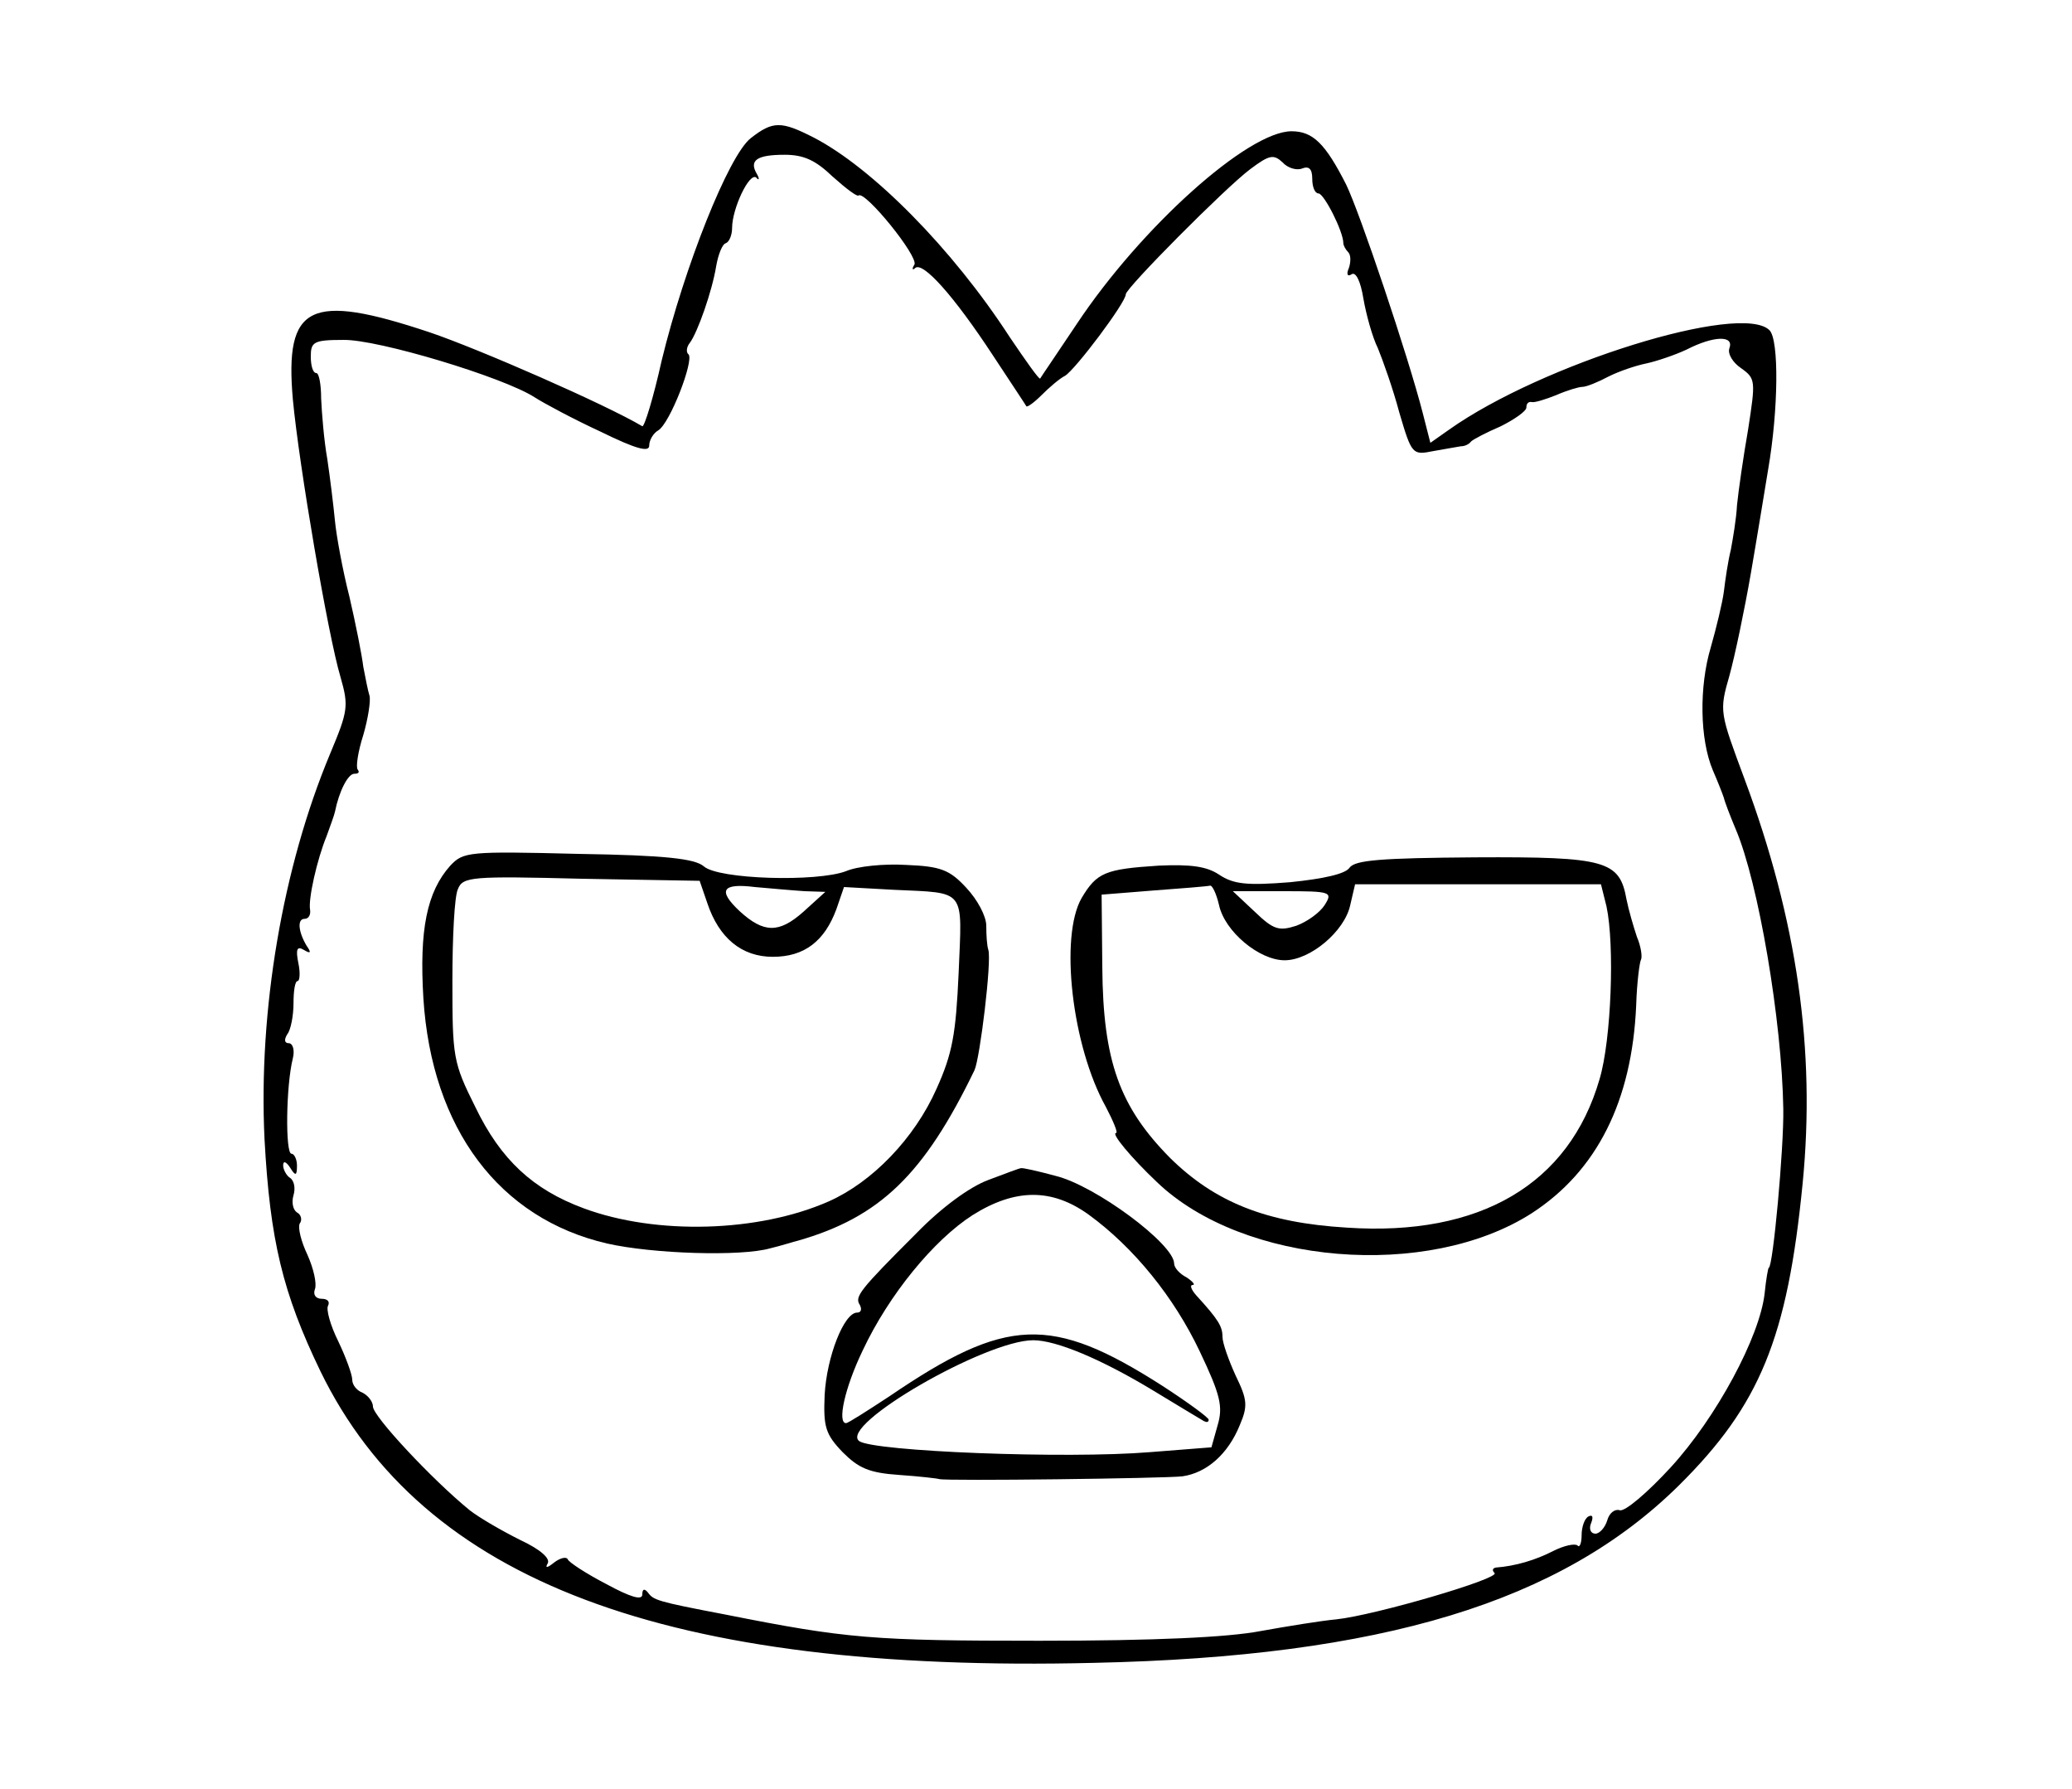 <?xml version="1.0" standalone="no"?>
<!DOCTYPE svg PUBLIC "-//W3C//DTD SVG 20010904//EN"
 "http://www.w3.org/TR/2001/REC-SVG-20010904/DTD/svg10.dtd">
<svg version="1.0" xmlns="http://www.w3.org/2000/svg"
 width="300pt" height="259pt" viewBox="0 0 300 259"
 preserveAspectRatio="xMidYMid meet">
<g transform="translate(0,259) scale(0.1,-0.1)"
fill="#000000" stroke="none">
<path d="M1087 2390 c-32 -25 -96 -186 -129 -322 -12 -54 -25 -96 -28 -95 -54
32 -237 112 -308 136 -174 58 -210 40 -198 -97 9 -96 51 -342 69 -402 12 -42
11 -49 -15 -111 -69 -165 -104 -372 -95 -558 8 -146 26 -222 81 -336 148 -304
501 -437 1120 -422 417 9 676 88 847 257 117 116 157 213 179 437 19 193 -8
381 -84 585 -36 97 -37 98 -22 150 8 29 22 96 31 148 9 52 20 120 25 150 15
87 16 188 2 202 -41 41 -330 -49 -464 -144 l-27 -19 -11 43 c-21 82 -91 290
-111 331 -30 59 -48 77 -79 77 -63 0 -218 -139 -311 -279 -28 -42 -52 -77 -53
-79 -2 -1 -21 26 -44 60 -83 128 -199 245 -284 289 -47 24 -59 24 -91 -1z
m119 -56 c19 -17 35 -29 37 -27 9 8 87 -88 81 -100 -4 -6 -3 -9 1 -5 11 10 56
-40 113 -127 25 -38 47 -71 48 -73 1 -2 11 5 22 16 11 11 26 24 34 28 15 9 88
106 88 118 0 9 144 154 180 181 28 21 34 22 47 10 7 -8 20 -12 28 -9 10 4 15
0 15 -15 0 -12 4 -21 9 -21 8 0 36 -55 36 -72 0 -3 3 -9 7 -13 4 -4 4 -14 1
-23 -4 -9 -2 -13 4 -9 6 4 13 -10 17 -35 4 -23 13 -56 21 -72 7 -17 22 -59 31
-93 18 -61 19 -62 49 -56 16 3 35 6 40 7 6 0 12 3 15 7 3 3 22 13 43 22 20 10
37 22 37 27 0 6 3 9 8 8 4 -1 20 4 35 10 16 7 33 12 38 12 6 0 23 7 38 15 16
8 40 16 55 19 14 3 41 12 58 20 39 20 69 21 62 2 -3 -8 5 -21 17 -29 21 -15
21 -18 10 -89 -7 -40 -14 -89 -16 -109 -1 -20 -6 -49 -9 -65 -4 -16 -8 -43
-10 -60 -2 -16 -11 -53 -19 -81 -17 -57 -16 -133 3 -178 7 -16 14 -34 16 -40
1 -5 9 -26 17 -45 33 -77 67 -278 69 -405 1 -56 -15 -230 -21 -230 -1 0 -4
-17 -6 -37 -7 -63 -70 -180 -136 -252 -34 -37 -67 -65 -74 -62 -7 2 -15 -4
-18 -15 -3 -10 -11 -19 -17 -19 -7 0 -10 7 -6 16 3 8 2 12 -4 9 -6 -3 -10 -16
-10 -27 0 -12 -3 -19 -6 -15 -4 3 -19 0 -35 -8 -25 -13 -55 -22 -83 -24 -5 -1
-6 -4 -2 -8 8 -8 -173 -61 -229 -67 -22 -2 -71 -10 -110 -17 -47 -9 -152 -14
-320 -14 -241 0 -279 3 -455 38 -100 19 -104 21 -112 32 -5 6 -8 5 -8 -3 0 -9
-17 -4 -52 15 -29 15 -55 32 -56 36 -2 4 -11 2 -20 -5 -10 -8 -13 -8 -9 -1 4
7 -10 20 -40 34 -26 13 -59 32 -73 43 -54 44 -140 136 -140 150 0 7 -7 16 -15
20 -8 3 -15 11 -15 19 0 7 -9 32 -20 55 -12 24 -18 47 -15 52 3 6 -1 10 -9 10
-9 0 -13 6 -10 14 3 8 -2 30 -11 50 -9 19 -14 39 -11 45 4 5 2 13 -4 16 -6 4
-8 15 -5 25 3 10 1 21 -5 25 -5 3 -10 12 -10 18 0 7 4 6 10 -3 8 -13 10 -12
10 3 0 9 -4 17 -8 17 -9 0 -8 98 2 138 3 12 0 22 -6 22 -6 0 -7 5 -2 13 5 6 9
27 9 45 0 17 2 32 6 32 3 0 4 12 1 26 -4 20 -2 25 8 19 10 -6 11 -4 4 6 -12
20 -14 39 -3 39 6 0 9 6 8 13 -3 15 10 73 24 107 5 14 11 30 12 35 6 30 19 55
28 55 6 0 8 2 5 6 -3 3 0 25 8 50 7 24 11 50 9 57 -2 6 -6 26 -9 42 -2 17 -11
62 -20 101 -10 39 -19 89 -21 110 -2 21 -7 62 -11 89 -5 28 -8 67 -9 88 0 20
-3 37 -7 37 -5 0 -8 11 -8 24 0 21 4 24 47 24 50 1 232 -54 277 -83 14 -9 57
-32 96 -50 51 -25 70 -30 70 -20 0 8 6 18 13 22 17 10 52 101 44 110 -4 3 -3
11 2 17 11 15 32 74 38 111 3 17 9 32 14 33 5 2 9 12 9 22 0 28 25 81 35 73 4
-5 5 -2 1 5 -12 20 0 28 40 28 28 0 45 -8 70 -32z"/>
<path d="M652 1337 c-34 -38 -45 -93 -39 -192 12 -189 110 -319 266 -355 66
-15 194 -19 236 -7 17 4 35 10 40 11 119 34 183 96 256 247 8 18 25 158 20
174 -2 6 -3 21 -3 35 0 14 -13 38 -29 55 -24 26 -37 31 -87 33 -32 2 -71 -2
-87 -9 -42 -16 -185 -12 -206 7 -13 11 -55 16 -182 18 -159 4 -166 3 -185 -17z
m372 -54 c17 -51 50 -78 95 -78 46 0 75 23 92 69 l11 32 72 -4 c106 -5 99 3
94 -120 -4 -89 -9 -117 -32 -168 -32 -72 -93 -135 -156 -163 -102 -45 -250
-49 -355 -10 -73 27 -120 70 -157 147 -32 64 -33 72 -33 182 0 63 3 123 8 133
7 18 20 19 179 15 l171 -3 11 -32z m141 17 l30 -1 -32 -29 c-35 -31 -57 -31
-92 1 -32 30 -26 41 22 35 23 -2 56 -5 72 -6z"/>
<path d="M1954 1334 c-6 -9 -37 -16 -86 -21 -63 -5 -82 -3 -103 11 -18 12 -41
15 -87 13 -78 -5 -90 -10 -112 -47 -32 -56 -14 -214 35 -302 11 -21 18 -38 15
-38 -8 0 22 -36 59 -71 125 -120 392 -142 543 -45 94 61 145 162 151 301 1 33
5 63 7 66 2 4 0 19 -6 33 -5 15 -12 39 -15 54 -10 56 -29 62 -219 61 -137 -1
-174 -4 -182 -15z m-189 -54 c8 -38 58 -80 95 -80 37 0 87 42 95 80 l7 30 178
0 178 0 8 -32 c12 -56 7 -193 -10 -250 -44 -152 -173 -228 -366 -215 -117 7
-191 37 -256 101 -73 74 -97 140 -98 276 l-1 105 75 6 c41 3 78 6 82 7 3 1 9
-11 13 -28z m153 0 c-7 -11 -25 -24 -41 -30 -25 -8 -33 -6 -60 20 l-32 30 73
0 c69 0 72 -1 60 -20z"/>
<path d="M1431 882 c-27 -10 -68 -40 -104 -77 -83 -83 -90 -92 -82 -104 3 -6
2 -11 -4 -11 -19 0 -44 -64 -47 -119 -2 -46 1 -57 26 -83 23 -23 38 -30 82
-33 29 -2 55 -5 58 -6 11 -3 327 1 352 4 35 5 66 32 83 74 12 28 11 37 -6 72
-10 22 -19 47 -19 56 0 15 -6 25 -38 60 -7 8 -10 15 -5 15 4 0 0 5 -9 11 -10
5 -18 14 -18 20 0 28 -114 113 -172 127 -26 7 -48 12 -50 11 -2 0 -23 -8 -47
-17z m145 -50 c66 -48 124 -120 161 -198 30 -63 34 -80 26 -107 l-9 -32 -89
-7 c-122 -10 -400 1 -421 16 -30 23 183 146 252 146 33 0 98 -27 174 -73 36
-22 68 -41 73 -44 4 -2 7 -2 7 2 0 3 -30 25 -67 49 -161 103 -226 100 -395
-15 -32 -21 -60 -39 -63 -39 -13 0 -2 51 24 105 38 81 103 160 159 196 62 39
115 39 168 1z"/>
</g>
</svg>
